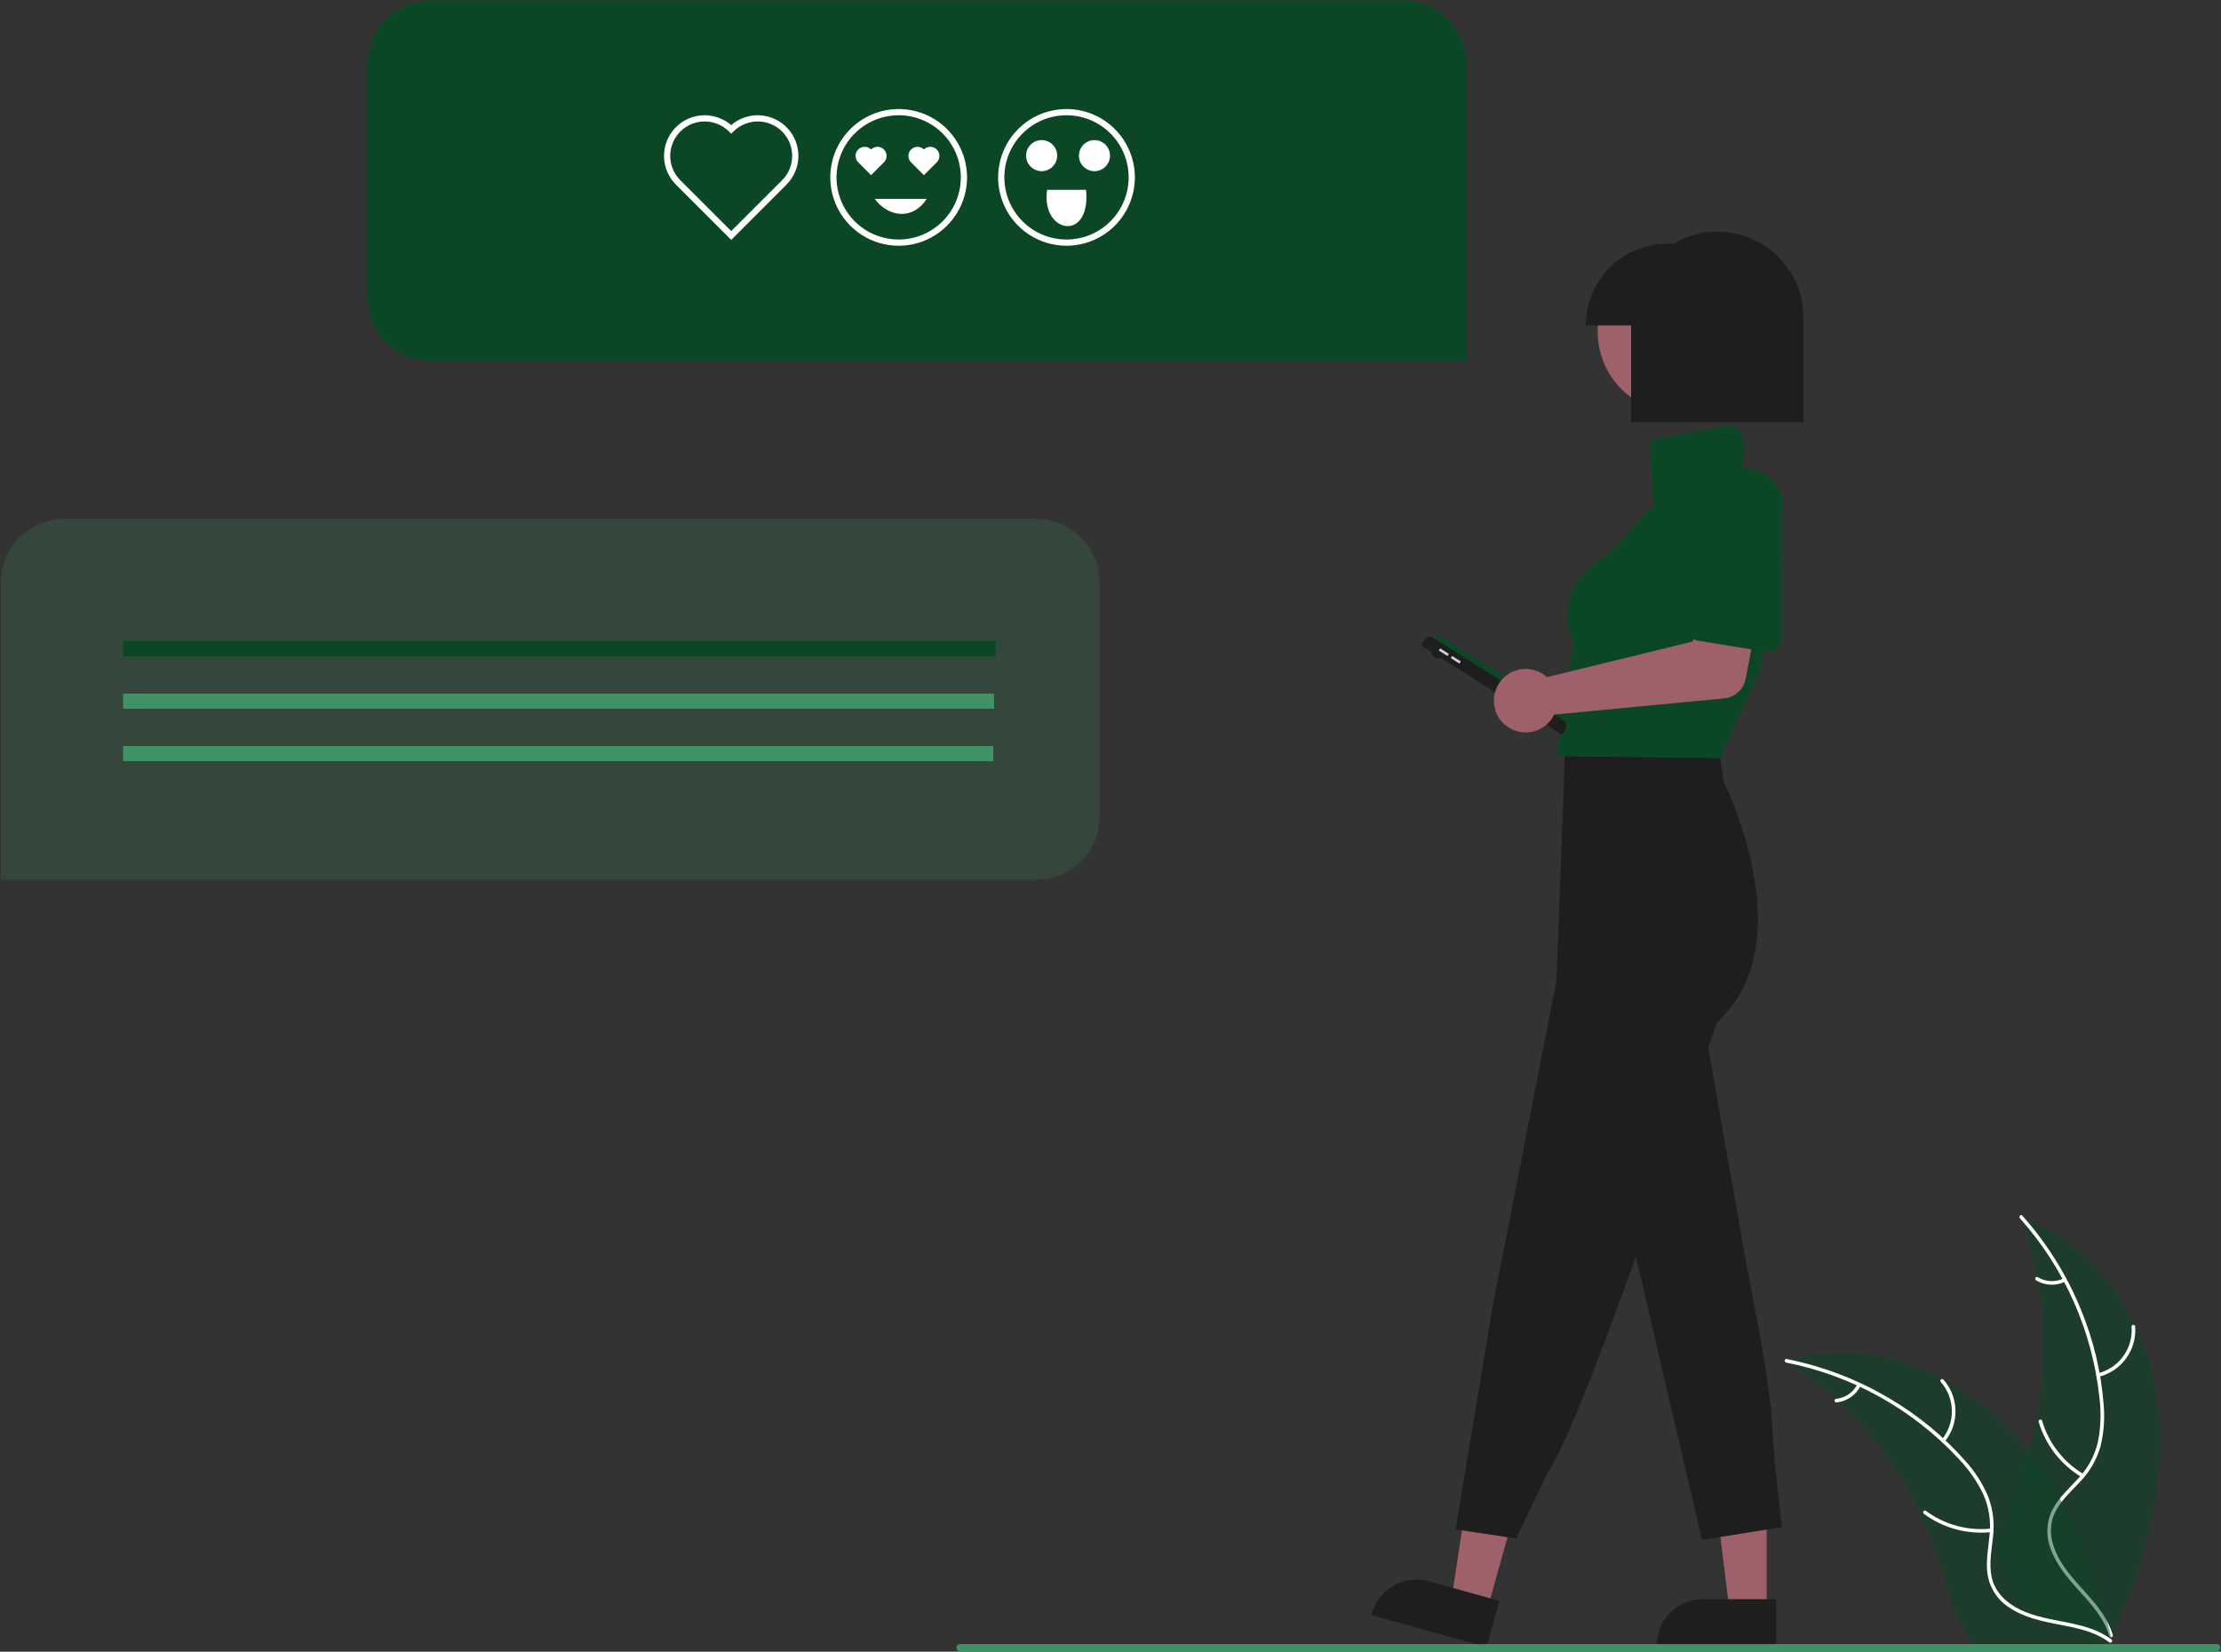 <svg width="734" height="546" viewBox="0 0 734 546" fill="none" xmlns="http://www.w3.org/2000/svg">
<rect x="0" y="0" width="734" height="546" fill="#333333" stroke="none"/>
<g clip-path="url(#clip0_89_140)">
<path d="M713.085 463.863C709.767 437.185 693.233 410.9 667.79 402.218C677.824 429.677 677.822 459.8 667.784 487.258C663.875 497.834 658.425 509.189 662.103 519.847C664.391 526.479 669.988 531.553 676.245 534.726C682.502 537.898 689.447 539.41 696.304 540.892L697.654 542.008C708.539 517.427 716.402 490.542 713.085 463.863Z" fill="#0B4725" fill-opacity="0.5"/>
<path d="M667.538 402.722C682.355 419.324 691.564 440.172 693.857 462.306C694.435 467.062 694.26 471.879 693.338 476.581C692.292 481.132 690.047 485.32 686.835 488.709C683.904 491.93 680.532 494.884 678.435 498.762C677.391 500.762 676.781 502.961 676.647 505.213C676.512 507.466 676.855 509.721 677.653 511.832C679.505 517.143 683.154 521.472 686.87 525.582C690.997 530.144 695.355 534.818 697.108 540.867C697.321 541.6 698.446 541.227 698.234 540.495C695.182 529.971 684.966 523.994 680.094 514.515C677.821 510.092 676.866 504.957 678.998 500.288C680.861 496.205 684.335 493.155 687.331 489.92C690.513 486.659 692.848 482.669 694.132 478.298C695.291 473.658 695.651 468.856 695.198 464.095C694.349 453.362 691.817 442.829 687.696 432.882C683.056 421.503 676.503 411.003 668.322 401.834C667.815 401.266 667.035 402.159 667.538 402.722Z" fill="white"/>
<path d="M693.538 455.135C697.199 454.246 700.425 452.085 702.64 449.037C704.855 445.989 705.914 442.253 705.629 438.496C705.568 437.736 704.385 437.795 704.445 438.556C704.717 442.053 703.73 445.533 701.662 448.367C699.594 451.201 696.581 453.203 693.167 454.01C692.425 454.187 692.801 455.311 693.538 455.135Z" fill="white"/>
<path d="M688.536 487.272C681.924 483.323 677.042 477.028 674.865 469.64C674.65 468.908 673.525 469.28 673.74 470.011C676.02 477.695 681.113 484.236 688.003 488.33C688.66 488.72 689.19 487.659 688.536 487.272Z" fill="white"/>
<path d="M681.957 422.626C680.612 423.265 679.129 423.56 677.642 423.485C676.155 423.409 674.71 422.965 673.436 422.193C672.784 421.795 672.256 422.856 672.903 423.252C674.314 424.098 675.911 424.586 677.554 424.673C679.197 424.76 680.836 424.444 682.328 423.751C682.474 423.698 682.595 423.59 682.665 423.451C682.735 423.312 682.749 423.152 682.705 423.003C682.655 422.854 682.548 422.731 682.408 422.66C682.268 422.59 682.106 422.577 681.957 422.626Z" fill="white"/>
<path d="M590.237 449.868C590.637 450.128 591.037 450.388 591.437 450.658C596.795 454.182 601.859 458.135 606.577 462.478C606.947 462.808 607.317 463.148 607.677 463.488C618.932 474.074 628.125 486.657 634.787 500.598C637.433 506.148 639.652 511.891 641.427 517.778C643.877 525.908 645.887 534.918 650.737 541.568C651.235 542.268 651.776 542.936 652.357 543.568H696.187C696.287 543.518 696.387 543.478 696.487 543.428L698.237 543.508C698.167 543.198 698.087 542.878 698.017 542.568C697.977 542.388 697.927 542.208 697.887 542.028C697.857 541.908 697.827 541.788 697.807 541.678C697.797 541.638 697.787 541.598 697.777 541.568C697.757 541.458 697.727 541.358 697.707 541.258C697.267 539.468 696.813 537.678 696.347 535.888C696.347 535.878 696.347 535.878 696.337 535.868C692.747 522.238 687.987 508.788 681.337 496.488C681.137 496.118 680.937 495.738 680.717 495.368C677.689 489.841 674.214 484.57 670.327 479.608C668.19 476.898 665.917 474.298 663.517 471.818C657.303 465.422 650.122 460.043 642.237 455.878C626.517 447.578 608.317 444.398 591.517 449.468C591.087 449.598 590.667 449.728 590.237 449.868Z" fill="#0B4725" fill-opacity="0.5"/>
<path d="M590.335 450.425C612.161 454.759 632.066 465.861 647.223 482.153C650.548 485.602 653.309 489.554 655.404 493.863C657.308 498.126 658.037 502.822 657.513 507.462C657.112 511.798 656.199 516.187 656.858 520.546C657.229 522.772 658.066 524.894 659.315 526.774C660.563 528.653 662.195 530.248 664.103 531.453C668.779 534.579 674.3 535.838 679.741 536.881C685.783 538.04 692.076 539.148 697.118 542.922C697.729 543.379 698.403 542.404 697.793 541.948C689.021 535.382 677.265 536.76 667.668 532.125C663.189 529.962 659.336 526.437 658.227 521.426C657.257 517.044 658.194 512.517 658.638 508.13C659.216 503.611 658.678 499.019 657.071 494.756C655.203 490.354 652.599 486.302 649.371 482.774C642.231 474.716 633.868 467.83 624.589 462.369C614.033 456.077 602.479 451.638 590.426 449.243C589.68 449.095 589.594 450.278 590.335 450.425Z" fill="white"/>
<path d="M642.651 476.619C645.04 473.705 646.314 470.037 646.247 466.27C646.181 462.503 644.777 458.883 642.287 456.055C641.782 455.484 640.871 456.243 641.378 456.815C643.701 459.444 645.008 462.816 645.063 466.324C645.118 469.832 643.917 473.244 641.677 475.945C641.191 476.532 642.168 477.204 642.651 476.619Z" fill="white"/>
<path d="M658.006 505.29C650.349 506.119 642.661 504.031 636.475 499.443C635.862 498.988 635.188 499.963 635.8 500.417C642.246 505.179 650.252 507.336 658.218 506.456C658.977 506.372 658.761 505.206 658.006 505.29Z" fill="white"/>
<path d="M613.831 457.635C613.142 458.955 612.136 460.084 610.903 460.919C609.67 461.754 608.249 462.27 606.768 462.42C606.008 462.495 606.225 463.66 606.98 463.586C608.616 463.412 610.184 462.841 611.548 461.921C612.913 461.001 614.031 459.761 614.805 458.31C614.89 458.179 614.921 458.021 614.894 457.868C614.866 457.715 614.781 457.578 614.656 457.486C614.526 457.397 614.367 457.363 614.213 457.391C614.058 457.419 613.921 457.507 613.831 457.635Z" fill="white"/>
<path d="M121.461 21.154C121.461 9.557 130.863 0.155 142.461 0.155H463.656C475.254 0.155 484.656 9.557 484.656 21.154V119.386H470.899H458.5H439.715H142.461C130.863 119.386 121.461 109.983 121.461 98.385V21.154Z" fill="#0B4725"/>
<path d="M475.067 107.65H131.049V11.265H400.149C420.011 11.287 439.054 19.188 453.099 33.233C467.144 47.278 475.044 66.32 475.067 86.183V107.65Z" fill="#0B4725"/>
<path d="M363.454 192.569C363.454 180.971 354.052 171.569 342.454 171.569H21.259C9.661 171.569 0.259 180.971 0.259 192.569V290.799H14.015H30H45.2H342.454C354.052 290.799 363.454 281.397 363.454 269.799V192.569Z" fill="#3F9263" fill-opacity="0.2"/>
<path d="M329.053 211.944H40.683V216.956H329.053V211.944Z" fill="#0B4725"/>
<path d="M328.533 229.283H40.683V234.295H328.533V229.283Z" fill="#3F9263"/>
<path d="M328.251 246.621H40.683V251.633H328.251V246.621Z" fill="#3F9263"/>
<path d="M241.651 79.297L223.383 61.028C220.925 58.57 219.515 55.255 219.451 51.779C219.386 48.303 220.672 44.937 223.038 42.39C225.404 39.842 228.666 38.312 232.137 38.119C235.608 37.927 239.019 39.088 241.651 41.358C244.284 39.088 247.695 37.928 251.166 38.12C254.637 38.313 257.898 39.843 260.264 42.391C262.63 44.938 263.916 48.303 263.852 51.779C263.787 55.255 262.378 58.57 259.92 61.028L241.651 79.297ZM232.88 40.159C230.63 40.157 228.43 40.824 226.559 42.073C224.687 43.323 223.228 45.099 222.367 47.178C221.506 49.257 221.281 51.545 221.72 53.752C222.159 55.959 223.244 57.986 224.836 59.576L241.651 76.392L258.468 59.576C259.525 58.52 260.364 57.265 260.937 55.885C261.509 54.504 261.804 53.024 261.805 51.53C261.805 50.035 261.511 48.555 260.939 47.174C260.367 45.793 259.529 44.538 258.472 43.481C257.415 42.425 256.161 41.586 254.78 41.014C253.399 40.443 251.919 40.149 250.424 40.149C248.929 40.15 247.45 40.444 246.069 41.017C244.688 41.589 243.434 42.428 242.378 43.486L241.651 44.212L240.925 43.486C239.87 42.429 238.615 41.591 237.235 41.02C235.854 40.449 234.374 40.156 232.88 40.159Z" fill="white"/>
<path d="M305.332 49.409C304.769 48.847 304.006 48.532 303.211 48.533C302.416 48.534 301.654 48.85 301.091 49.412C300.529 49.974 300.213 50.736 300.212 51.532C300.211 52.327 300.526 53.09 301.088 53.653L305.332 57.898L309.577 53.653C309.856 53.375 310.078 53.044 310.229 52.679C310.381 52.315 310.459 51.925 310.459 51.53C310.46 51.135 310.382 50.745 310.232 50.38C310.081 50.015 309.86 49.684 309.581 49.405C309.302 49.126 308.97 48.905 308.606 48.754C308.241 48.603 307.85 48.526 307.456 48.526C307.061 48.526 306.671 48.604 306.306 48.756C305.942 48.907 305.611 49.129 305.332 49.409Z" fill="white"/>
<path d="M287.871 49.409C287.309 48.846 286.545 48.531 285.75 48.531C284.954 48.531 284.191 48.847 283.628 49.41C283.066 49.972 282.749 50.735 282.749 51.531C282.749 52.327 283.064 53.09 283.627 53.653L287.871 57.898L292.116 53.653C292.395 53.375 292.617 53.044 292.769 52.679C292.92 52.315 292.998 51.925 292.999 51.53C292.999 51.135 292.922 50.745 292.771 50.38C292.62 50.015 292.399 49.684 292.12 49.405C291.841 49.126 291.51 48.905 291.145 48.754C290.78 48.603 290.39 48.526 289.995 48.526C289.601 48.526 289.21 48.604 288.846 48.756C288.481 48.907 288.15 49.129 287.871 49.409Z" fill="white"/>
<path d="M296.993 81.235C292.524 81.235 288.155 79.91 284.439 77.427C280.723 74.944 277.827 71.415 276.117 67.286C274.407 63.157 273.959 58.614 274.831 54.23C275.703 49.847 277.855 45.821 281.015 42.661C284.175 39.501 288.202 37.348 292.585 36.477C296.968 35.605 301.512 36.052 305.641 37.762C309.769 39.473 313.299 42.369 315.781 46.085C318.264 49.801 319.59 54.17 319.59 58.639C319.583 64.63 317.2 70.373 312.964 74.609C308.728 78.846 302.984 81.228 296.993 81.235ZM296.993 38.097C292.93 38.097 288.959 39.301 285.581 41.559C282.203 43.816 279.57 47.024 278.015 50.778C276.46 54.531 276.053 58.661 276.846 62.646C277.638 66.631 279.595 70.291 282.468 73.164C285.341 76.037 289.001 77.993 292.986 78.786C296.97 79.579 301.101 79.172 304.854 77.617C308.608 76.062 311.816 73.43 314.073 70.051C316.331 66.673 317.535 62.702 317.535 58.639C317.535 55.941 317.004 53.27 315.972 50.778C314.939 48.285 313.426 46.021 311.519 44.113C309.611 42.206 307.347 40.693 304.854 39.66C302.362 38.628 299.691 38.097 296.993 38.097Z" fill="white"/>
<path d="M352.457 81.235C347.988 81.235 343.619 79.91 339.903 77.427C336.187 74.944 333.291 71.415 331.581 67.286C329.87 63.157 329.423 58.614 330.295 54.23C331.167 49.847 333.319 45.821 336.479 42.661C339.639 39.501 343.665 37.348 348.049 36.477C352.432 35.605 356.975 36.052 361.104 37.762C365.233 39.473 368.762 42.369 371.245 46.085C373.728 49.801 375.053 54.17 375.053 58.639C375.047 64.63 372.664 70.373 368.428 74.609C364.191 78.846 358.448 81.228 352.457 81.235ZM352.457 38.097C348.394 38.097 344.423 39.301 341.044 41.559C337.666 43.816 335.033 47.024 333.479 50.778C331.924 54.531 331.517 58.661 332.31 62.646C333.102 66.631 335.059 70.291 337.932 73.164C340.804 76.037 344.465 77.993 348.45 78.786C352.434 79.579 356.565 79.172 360.318 77.617C364.072 76.062 367.28 73.43 369.537 70.051C371.794 66.673 372.999 62.702 372.999 58.639C372.999 55.941 372.468 53.27 371.436 50.778C370.403 48.285 368.89 46.021 366.983 44.113C365.075 42.206 362.81 40.693 360.318 39.66C357.826 38.628 355.155 38.097 352.457 38.097Z" fill="white"/>
<path d="M361.701 56.584C364.537 56.584 366.837 54.285 366.837 51.449C366.837 48.613 364.537 46.313 361.701 46.313C358.865 46.313 356.566 48.613 356.566 51.449C356.566 54.285 358.865 56.584 361.701 56.584Z" fill="white"/>
<path d="M344.24 56.584C347.077 56.584 349.376 54.285 349.376 51.449C349.376 48.613 347.077 46.313 344.24 46.313C341.404 46.313 339.105 48.613 339.105 51.449C339.105 54.285 341.404 56.584 344.24 56.584Z" fill="white"/>
<path d="M346.055 62.747C343.96 77.244 360.589 80.185 358.925 62.747C359.024 62.735 346.725 62.756 346.055 62.747Z" fill="white"/>
<path d="M289.08 65.756C293.776 72.07 301.896 72.637 306.237 65.756H289.08Z" fill="white"/>
<path d="M583.85 532.633H571.59L565.758 485.345H583.852L583.85 532.633Z" fill="#9E616A"/>
<path d="M586.976 544.517L547.445 544.515V544.015C547.445 539.935 549.067 536.021 551.952 533.136C554.838 530.25 558.751 528.629 562.832 528.629H562.833L586.977 528.63L586.976 544.517Z" fill="#1E1E1E"/>
<path d="M491.473 532.23L479.665 528.931L486.772 481.818L504.199 486.687L491.473 532.23Z" fill="#9E616A"/>
<path d="M491.286 544.517L453.213 533.878L453.348 533.397C454.446 529.467 457.061 526.134 460.616 524.131C464.172 522.129 468.377 521.62 472.307 522.718L472.308 522.718L495.561 529.216L491.286 544.517Z" fill="#1E1E1E"/>
<path d="M554.846 136.508C569.659 136.508 581.667 124.5 581.667 109.687C581.667 94.875 569.659 82.867 554.846 82.867C540.033 82.867 528.025 94.875 528.025 109.687C528.025 124.5 540.033 136.508 554.846 136.508Z" fill="#9E616A"/>
<path d="M567.541 243.937L569.667 258.492C569.667 258.492 596.487 311.807 567.377 337.973C567.377 337.973 523.875 469.161 511.446 486.824L501.053 508.568L481.053 505.568L493.456 430.892L514.389 324.236L517.497 240.993C517.497 240.993 563.289 237.722 567.541 243.937Z" fill="#1E1E1E"/>
<path d="M562.471 334.684L577.19 418.117C577.19 418.117 585.04 456.386 585.694 471.105C586.348 485.824 588.965 504.795 588.965 504.795L562.471 509.047L536.304 396.83L562.471 334.684Z" fill="#1E1E1E"/>
<path d="M584.053 171.568L582.148 220.135L572.087 242.39L568.358 250.642L514.389 249.988L519.95 212.373C512.1 192.094 530.744 183.917 530.744 183.917L546.444 167.186L545.053 145.568L568.685 141.069C580.984 138.727 575.053 156.568 575.053 156.568C591.408 154.933 584.053 171.568 584.053 171.568Z" fill="#0B4725"/>
<path d="M475.904 217.568C476.092 217.27 475.601 216.622 474.807 216.119C474.013 215.616 473.217 215.45 473.028 215.748C472.84 216.045 473.331 216.694 474.125 217.197C474.919 217.7 475.715 217.866 475.904 217.568Z" fill="#1E1E1E"/>
<path d="M473.117 212.028C473.326 211.698 473.598 211.412 473.918 211.187C474.237 210.962 474.598 210.802 474.98 210.716C475.361 210.63 475.756 210.621 476.141 210.687C476.527 210.754 476.895 210.896 477.225 211.106L514.96 235.001C515.291 235.21 515.577 235.483 515.802 235.802C516.027 236.122 516.187 236.483 516.273 236.865C516.358 237.246 516.368 237.641 516.301 238.026C516.234 238.411 516.092 238.78 515.883 239.11L473.117 212.028Z" fill="#0B4725"/>
<path d="M469.548 213.292L470.736 211.417C471.024 210.961 471.482 210.639 472.009 210.521C472.535 210.402 473.087 210.498 473.543 210.787L516.508 237.994C517.048 238.336 517.43 238.879 517.57 239.502C517.71 240.126 517.597 240.779 517.255 241.319L516.268 242.877L469.548 213.292Z" fill="#1E1E1E"/>
<path d="M475.945 214.322L475.49 215.041L478.365 216.861L478.82 216.142L475.945 214.322Z" fill="#D0CDE1"/>
<path d="M479.898 216.825L479.443 217.544L482.318 219.365L482.774 218.646L479.898 216.825Z" fill="#D0CDE1"/>
<path d="M509.935 222.822C510.397 223.127 510.834 223.468 511.242 223.842L559.417 212.067L562.81 200.507L580.926 203.347L576.908 224.396C576.584 226.097 575.716 227.646 574.436 228.811C573.156 229.977 571.533 230.696 569.809 230.86L513.642 236.214C512.709 238.13 511.214 239.717 509.357 240.763C507.499 241.809 505.367 242.265 503.245 242.07C501.122 241.875 499.109 241.038 497.473 239.671C495.838 238.304 494.657 236.471 494.089 234.417C493.52 232.363 493.59 230.184 494.29 228.17C494.99 226.157 496.286 224.404 498.007 223.145C499.727 221.887 501.79 221.181 503.921 221.124C506.051 221.066 508.149 221.658 509.935 222.822Z" fill="#9E616A"/>
<path d="M557.957 209.677C557.619 209.126 557.403 208.509 557.325 207.867C557.247 207.225 557.309 206.574 557.506 205.958L564.373 165.441C564.904 162.176 566.709 159.254 569.392 157.317C572.074 155.379 575.416 154.585 578.683 155.108C581.95 155.631 584.877 157.428 586.821 160.106C588.765 162.783 589.568 166.123 589.053 169.391L588.724 211.048C588.714 211.694 588.566 212.331 588.288 212.915C588.01 213.499 587.61 214.016 587.114 214.431C586.618 214.847 586.039 215.15 585.415 215.321C584.792 215.493 584.138 215.527 583.5 215.423L561.069 211.766C560.43 211.662 559.822 211.422 559.285 211.061C558.748 210.701 558.295 210.229 557.957 209.677Z" fill="#0B4725"/>
<path d="M567.553 76.568C562.428 76.561 557.397 77.944 552.994 80.568H551.053C543.893 80.568 537.025 83.413 531.962 88.476C526.898 93.54 524.053 100.407 524.053 107.568H539.053V139.568H596.053V105.068C596.053 97.51 593.051 90.26 587.706 84.916C582.361 79.571 575.112 76.568 567.553 76.568Z" fill="#1E1E1E"/>
<path d="M732.551 545.846H317.257C317.1 545.846 316.945 545.816 316.8 545.756C316.655 545.696 316.524 545.609 316.413 545.498C316.302 545.387 316.214 545.256 316.154 545.111C316.094 544.967 316.063 544.811 316.063 544.655C316.063 544.498 316.094 544.343 316.154 544.198C316.214 544.054 316.302 543.922 316.413 543.812C316.524 543.701 316.655 543.613 316.8 543.554C316.945 543.494 317.1 543.464 317.257 543.464H732.551C732.707 543.464 732.863 543.494 733.008 543.554C733.152 543.613 733.284 543.701 733.395 543.812C733.506 543.922 733.594 544.054 733.654 544.198C733.714 544.343 733.745 544.498 733.745 544.655C733.745 544.811 733.714 544.967 733.654 545.111C733.594 545.256 733.506 545.387 733.395 545.498C733.284 545.609 733.152 545.696 733.008 545.756C732.863 545.816 732.707 545.846 732.551 545.846Z" fill="#3F9263"/>
</g>
<defs>
<clipPath id="clip0_89_140">
<rect width="733.483" height="545.691" fill="white" transform="translate(0.259 0.155)"/>
</clipPath>
</defs>
</svg>
